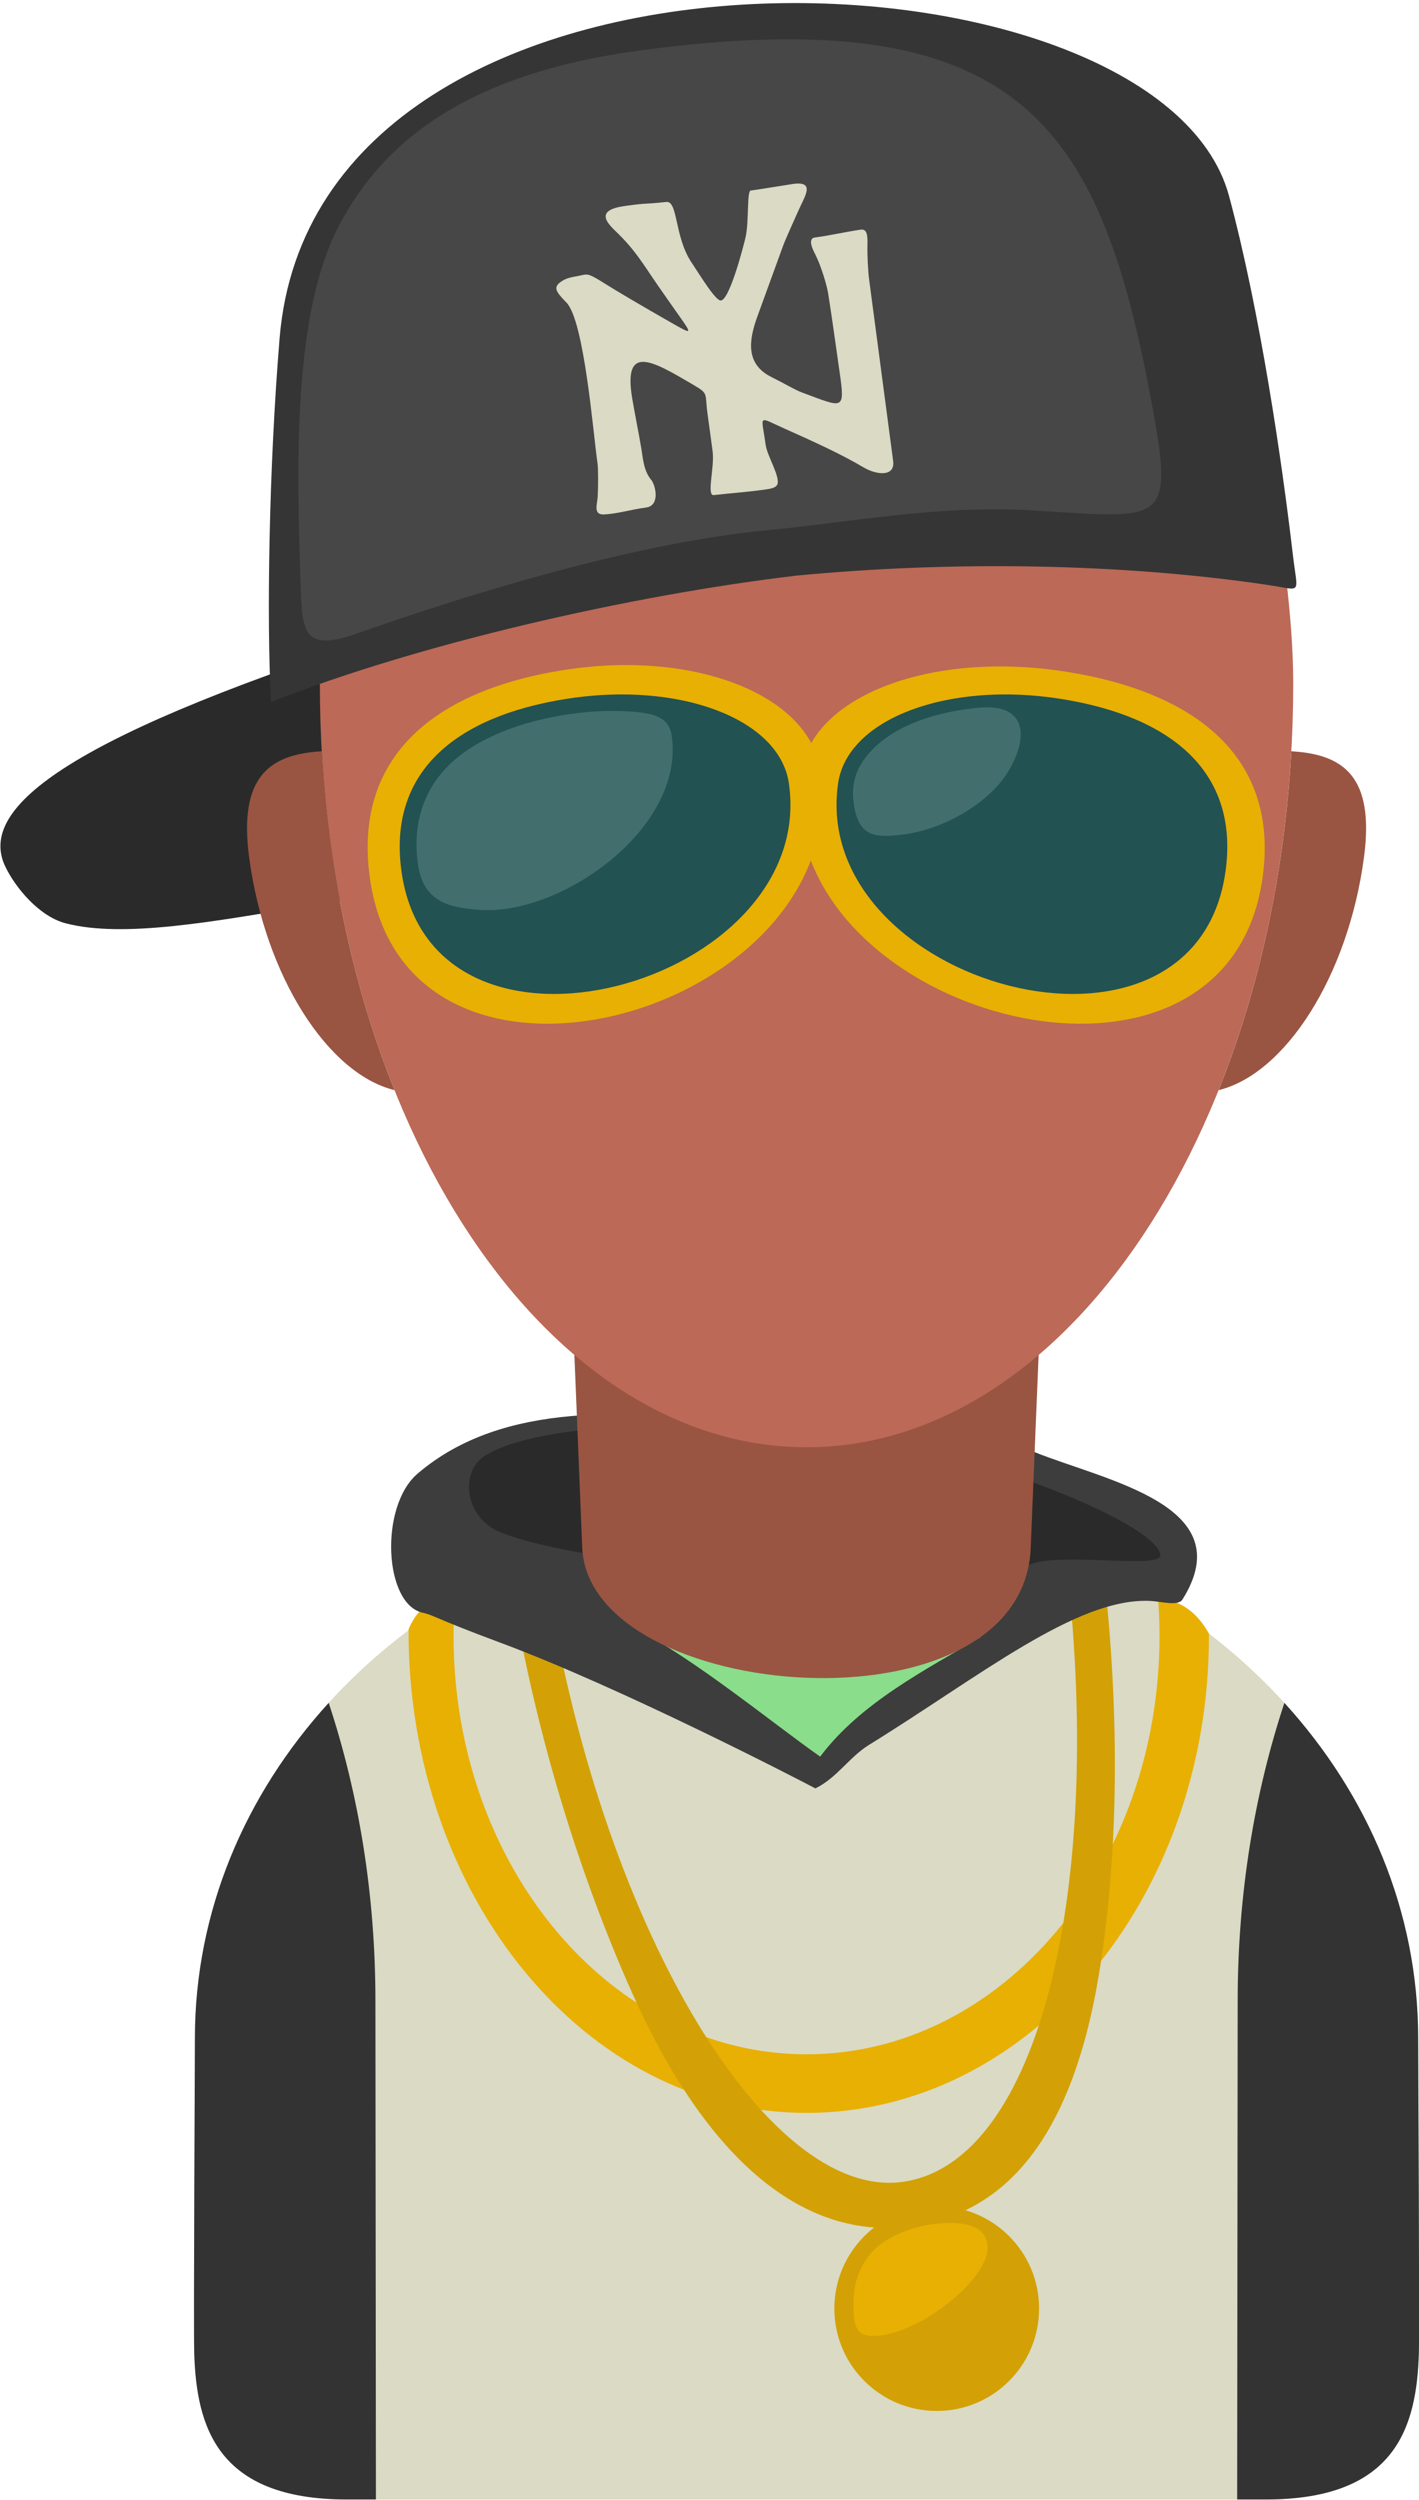 <?xml version="1.0" encoding="UTF-8"?>
<svg width="201px" height="354px" viewBox="0 0 201 354" version="1.1" xmlns="http://www.w3.org/2000/svg" xmlns:xlink="http://www.w3.org/1999/xlink">
    <!-- Generator: Sketch 56.3 (81716) - https://sketch.com -->
    <title>youngun</title>
    <desc>Created with Sketch.</desc>
    <g id="all" stroke="none" stroke-width="1" fill="none" fill-rule="evenodd">
        <g id="iStock-943542898" transform="translate(-788, -898)">
            <g id="youngun" transform="translate(788.06, 898.434)">
                <path d="M200.822,288.189 C200.822,246.163 162.034,212.094 114.186,212.094 C66.338,212.094 27.549,246.163 27.549,288.189 C27.549,291.457 27.345,329.055 27.449,332.665 C27.754,343.207 30.698,353.494 49.076,353.494 L179.245,353.494 C197.676,353.494 200.621,343.226 200.923,332.675 C201.027,329.066 200.822,291.465 200.822,288.189" id="Fill-22" fill="#DADAC5"></path>
                <path d="M200.822,288.189 C200.822,270.222 193.728,253.713 181.873,240.695 C177.628,253.511 175.257,267.792 175.257,282.851 C175.257,284.969 175.216,321.001 175.184,353.494 L179.245,353.494 C197.676,353.494 200.621,343.226 200.923,332.675 C201.027,329.066 200.822,291.465 200.822,288.189 Z M46.5,240.694 C34.643,253.712 27.549,270.222 27.549,288.189 C27.549,291.457 27.345,329.055 27.449,332.665 C27.754,343.207 30.698,353.494 49.076,353.494 L53.188,353.494 C53.157,321.001 53.117,284.969 53.117,282.851 C53.117,267.792 50.744,253.511 46.5,240.694 L46.5,240.694 Z" id="Fill-23" fill="#333333"></path>
                <path d="M171.183,230.884 C169.468,227.795 167.072,226.123 163.986,225.918 C164.116,227.661 164.186,229.424 164.186,231.207 C164.186,263.93 141.801,290.457 114.186,290.457 C86.572,290.457 64.186,263.93 64.186,231.207 C64.186,229.424 64.257,227.661 64.387,225.918 C61.529,226.325 59.463,226.445 57.815,230.258 C57.815,230.366 57.812,230.474 57.812,230.582 C57.812,267.886 82.706,298.752 114.186,298.752 C145.667,298.752 171.186,268.511 171.186,231.207 C171.186,231.099 171.183,230.992 171.183,230.884" id="Fill-24" fill="#E8B003"></path>
                <path d="M150.807,219.212 C156.601,266.598 147.198,305.858 127.789,308.52 C108.379,311.184 84.773,271.826 77.091,221.397 C77.02,220.927 76.949,220.458 76.881,219.99 C76.412,216.77 72.443,220.49 71.981,221.588 C72.006,221.755 72.03,221.921 72.055,222.088 C75.448,244.36 82.16,265.372 89.433,281.655 C100.931,307.402 115.112,316.706 128.986,314.803 C141.698,313.059 151.573,303.319 155.584,279.242 C158.298,262.946 158.671,243.059 156.229,221.645 C155.505,219.505 152.353,218.283 150.807,219.212" id="Fill-25" fill="#D3A105"></path>
                <path d="M132.626,311.958 C140.634,311.958 147.126,318.45 147.126,326.458 C147.126,334.466 140.634,340.958 132.626,340.958 C124.617,340.958 118.126,334.466 118.126,326.458 C118.126,318.45 124.617,311.958 132.626,311.958" id="Fill-26" fill="#D3A105"></path>
                <path d="M139.836,317.833 C139.836,322.644 129.316,330.685 123.272,330.325 C120.661,330.17 120.874,327.64 120.853,325.583 C120.816,321.861 122.52,318.743 125.194,316.978 C126.587,316.058 128.818,315.066 131.2,314.647 C134.192,314.122 139.836,313.756 139.836,317.833" id="Fill-27" fill="#E8B003"></path>
                <path d="M146.494,205.19 C156.696,209.284 175.799,212.732 167.437,226.053 C166.815,227.044 164.43,226.332 162.856,226.257 C152.444,225.767 138.813,236.893 123.051,246.632 C120.209,248.388 118.507,251.309 115.436,252.803 C113.13,251.581 88.02,238.569 70.759,232.151 C61.311,228.638 61.421,228.282 59.811,227.928 C54.325,226.72 53.675,212.88 59.068,208.255 C71.34,197.73 89.555,199.457 104.615,200.901 C120.321,202.406 136.842,205.509 146.494,205.19" id="Fill-28" fill="#3D3D3D"></path>
                <path d="M138.865,231.37 C122.032,231.12 106.324,230.12 89.49,229.87 C98.658,234.703 109.074,243.349 116.115,248.307 C121.907,240.599 131.199,235.953 138.865,231.37" id="Fill-29" fill="#8ADD8A"></path>
                <path d="M104.804,201.058 C129.036,201.058 164.094,214.7 164.304,219.809 C164.382,221.702 150.968,219.465 146.343,220.931 C138.496,223.419 125.878,225.558 110.554,225.558 C99.74,225.558 90.216,220.847 82.567,219.491 C77.698,218.628 73.682,217.679 70.923,216.581 C65.589,214.461 65.158,207.909 68.559,205.745 C74.279,202.105 88.215,201.058 104.804,201.058" id="Fill-30" fill="#2A2A2A"></path>
                <path d="M92.703,123.464 L58.391,88.245 C9.59,103.655 -3.344,113.875 0.691,122.275 C2.126,125.263 5.476,129.32 9.224,130.301 C25.37,134.531 59.88,121.207 92.703,123.464" id="Fill-31" fill="#2A2A2A"></path>
                <path d="M55.823,153.931 C46.36,151.624 37.471,137.758 35.235,120.995 C33.701,109.5 38.149,106.368 45.519,105.948 C46.502,123.477 50.148,139.806 55.823,153.931" id="Fill-32" fill="#995542"></path>
                <path d="M172.555,153.931 C182.018,151.624 190.907,137.758 193.143,120.995 C194.677,109.5 190.229,106.368 182.859,105.948 C181.876,123.477 178.23,139.806 172.555,153.931 Z M149.414,134.012 C148.255,162.263 147.096,190.514 145.938,218.764 C144.829,245.81 83.311,240.735 82.413,218.697 C81.262,190.469 80.109,162.24 78.958,134.012 C102.443,134.012 125.928,134.012 149.414,134.012 L149.414,134.012 Z" id="Fill-33" fill="#995542"></path>
                <path d="M180.544,66.944 C181.308,76.416 183.125,86.163 183.125,96.359 C183.125,156.083 152.26,204.499 114.186,204.499 C76.112,204.499 45.247,156.083 45.247,96.359 C45.247,80.477 47.43,65.395 51.35,51.81 C71.746,32.757 177.063,23.854 180.544,66.944" id="Fill-34" fill="#BC6957"></path>
                <path d="M38.334,98.977 C37.681,87.3 38.039,65.708 39.545,47.459 C44.653,-14.439 164.044,-9.878 174.038,27.339 C178.422,43.665 181.511,64.737 183.089,78.245 C183.754,83.945 184.53,83.13 179.353,82.369 C158.767,79.337 134.968,78.95 112.788,81.07 C89.136,83.861 59.042,90.788 38.334,98.977" id="Fill-35" fill="#353535"></path>
                <path d="M42.502,81.686 C41.914,64.198 41.581,43.813 47.879,31.662 C54.53,18.83 67.185,9.882 90.405,6.739 C144.112,-0.515 155.587,16.955 162.903,55.707 C166.443,74.459 164.987,72.902 145.789,71.82 C132.472,71.069 120.367,73.575 107.056,74.804 C88.994,76.8 67.261,83.378 50.493,89.278 C42.549,92.074 42.737,88.692 42.502,81.686" id="Fill-36" fill="#474747"></path>
                <path d="M79.4,94.505 C95.602,91.841 110.294,96.33 114.851,104.78 C119.613,96.461 134.57,92.06 151.055,94.697 C170.111,97.746 181.049,107.35 178.793,123.775 C174.323,156.302 124.538,146.77 114.791,121.411 C105.188,146.801 56.665,156.309 52.304,123.695 C50.099,107.207 60.785,97.566 79.4,94.505" id="Fill-37" fill="#E8B003"></path>
                <path d="M80.081,98.538 C96.072,95.982 110.353,101.309 111.683,110.48 C115.818,138.98 61.12,154.295 56.804,122.913 C54.909,109.144 64.089,101.093 80.081,98.538 Z M150.26,98.538 C134.269,95.982 119.988,101.309 118.658,110.48 C114.523,138.98 169.221,154.295 173.538,122.913 C175.431,109.144 166.252,101.093 150.26,98.538 L150.26,98.538 Z" id="Fill-38" fill="#225252"></path>
                <path d="M89.248,100.319 C92.494,100.546 94.693,101.072 95.082,103.703 C97.024,116.855 79.393,129.189 68.014,128.408 C63.674,128.11 59.906,127.395 59.127,121.867 C58.423,116.877 59.6,112.045 63.13,108.311 C68.989,102.116 81.049,99.743 89.248,100.319 Z M138.592,99.778 C145.486,99.145 145.596,104.017 142.835,108.677 C139.932,113.576 133.13,117.1 127.898,117.729 C123.964,118.202 121.545,118.174 120.87,113.346 C120.45,110.344 121.323,108.147 123.122,106.125 C126.809,101.98 133.223,100.27 138.592,99.778 L138.592,99.778 Z" id="Fill-39" fill="#426E6E"></path>
                <path d="M110.834,34.448 C109.624,37.773 108.415,41.099 107.206,44.425 C105.943,47.898 105.606,51.157 109.204,52.951 C111.271,53.982 112.528,54.769 113.558,55.15 C119.357,57.292 119.677,57.825 118.874,52.292 C118.334,48.569 117.841,44.833 117.247,41.118 C117.06,39.954 116.276,37.335 115.519,35.788 C115.242,35.223 114.179,33.353 115.379,33.195 C117.421,32.927 119.661,32.407 121.822,32.089 C122.619,31.973 122.867,32.536 122.815,34.229 C122.771,35.615 122.901,38.008 123.045,39.1 C124.177,47.68 125.323,56.264 126.454,64.843 C126.753,67.119 124.112,66.848 122.239,65.736 C119.103,63.874 115.134,62.068 111.103,60.272 C107.184,58.525 107.802,58.209 108.384,62.5 C108.6,64.09 110.255,66.649 110.106,67.971 C110.06,68.374 109.679,68.674 108.769,68.816 C106.17,69.221 103.75,69.361 101.044,69.671 C99.983,69.792 101.184,65.693 100.883,63.476 C100.636,61.654 100.389,59.832 100.142,58.01 C99.758,55.182 100.381,55.362 98.05,53.998 C92.458,50.728 88.156,48.097 89.496,55.995 C89.932,58.562 90.37,60.63 90.805,63.196 C91.005,64.371 91.09,66.22 92.197,67.536 C92.782,68.23 93.492,71.147 91.477,71.426 C89.228,71.737 87.411,72.315 85.509,72.413 C83.91,72.496 84.549,70.919 84.601,69.917 C84.691,68.182 84.676,65.843 84.585,65.229 C83.968,61.036 82.72,45.001 80.166,42.398 C78.599,40.803 78.239,40.205 79.543,39.361 C80.23,38.917 81.07,38.777 81.862,38.64 C82.407,38.545 82.881,38.32 83.466,38.528 C83.941,38.697 84.563,39.062 85.567,39.694 C87.242,40.749 90.876,42.894 95.043,45.27 C97.958,46.931 98.058,46.993 96.117,44.252 C95.107,42.824 94.103,41.398 93.115,39.969 C90.919,36.795 89.948,34.989 87.086,32.247 C85.662,30.883 84.42,29.272 88.535,28.72 C92.177,28.231 90.706,28.55 94.325,28.162 C95.98,27.985 95.461,33.041 97.856,36.676 C99.406,39.028 101.024,41.666 101.88,42.088 C103.112,42.697 105.195,34.67 105.542,33.197 C106.045,31.066 105.718,26.622 106.271,26.547 C107.972,26.317 110.022,25.958 112.122,25.635 C115.541,25.11 113.933,27.345 113.073,29.304 C112.449,30.726 111.317,33.151 110.834,34.448" id="Fill-40" fill="#DADAC5"></path>
            </g>
        </g>
    </g>
</svg>